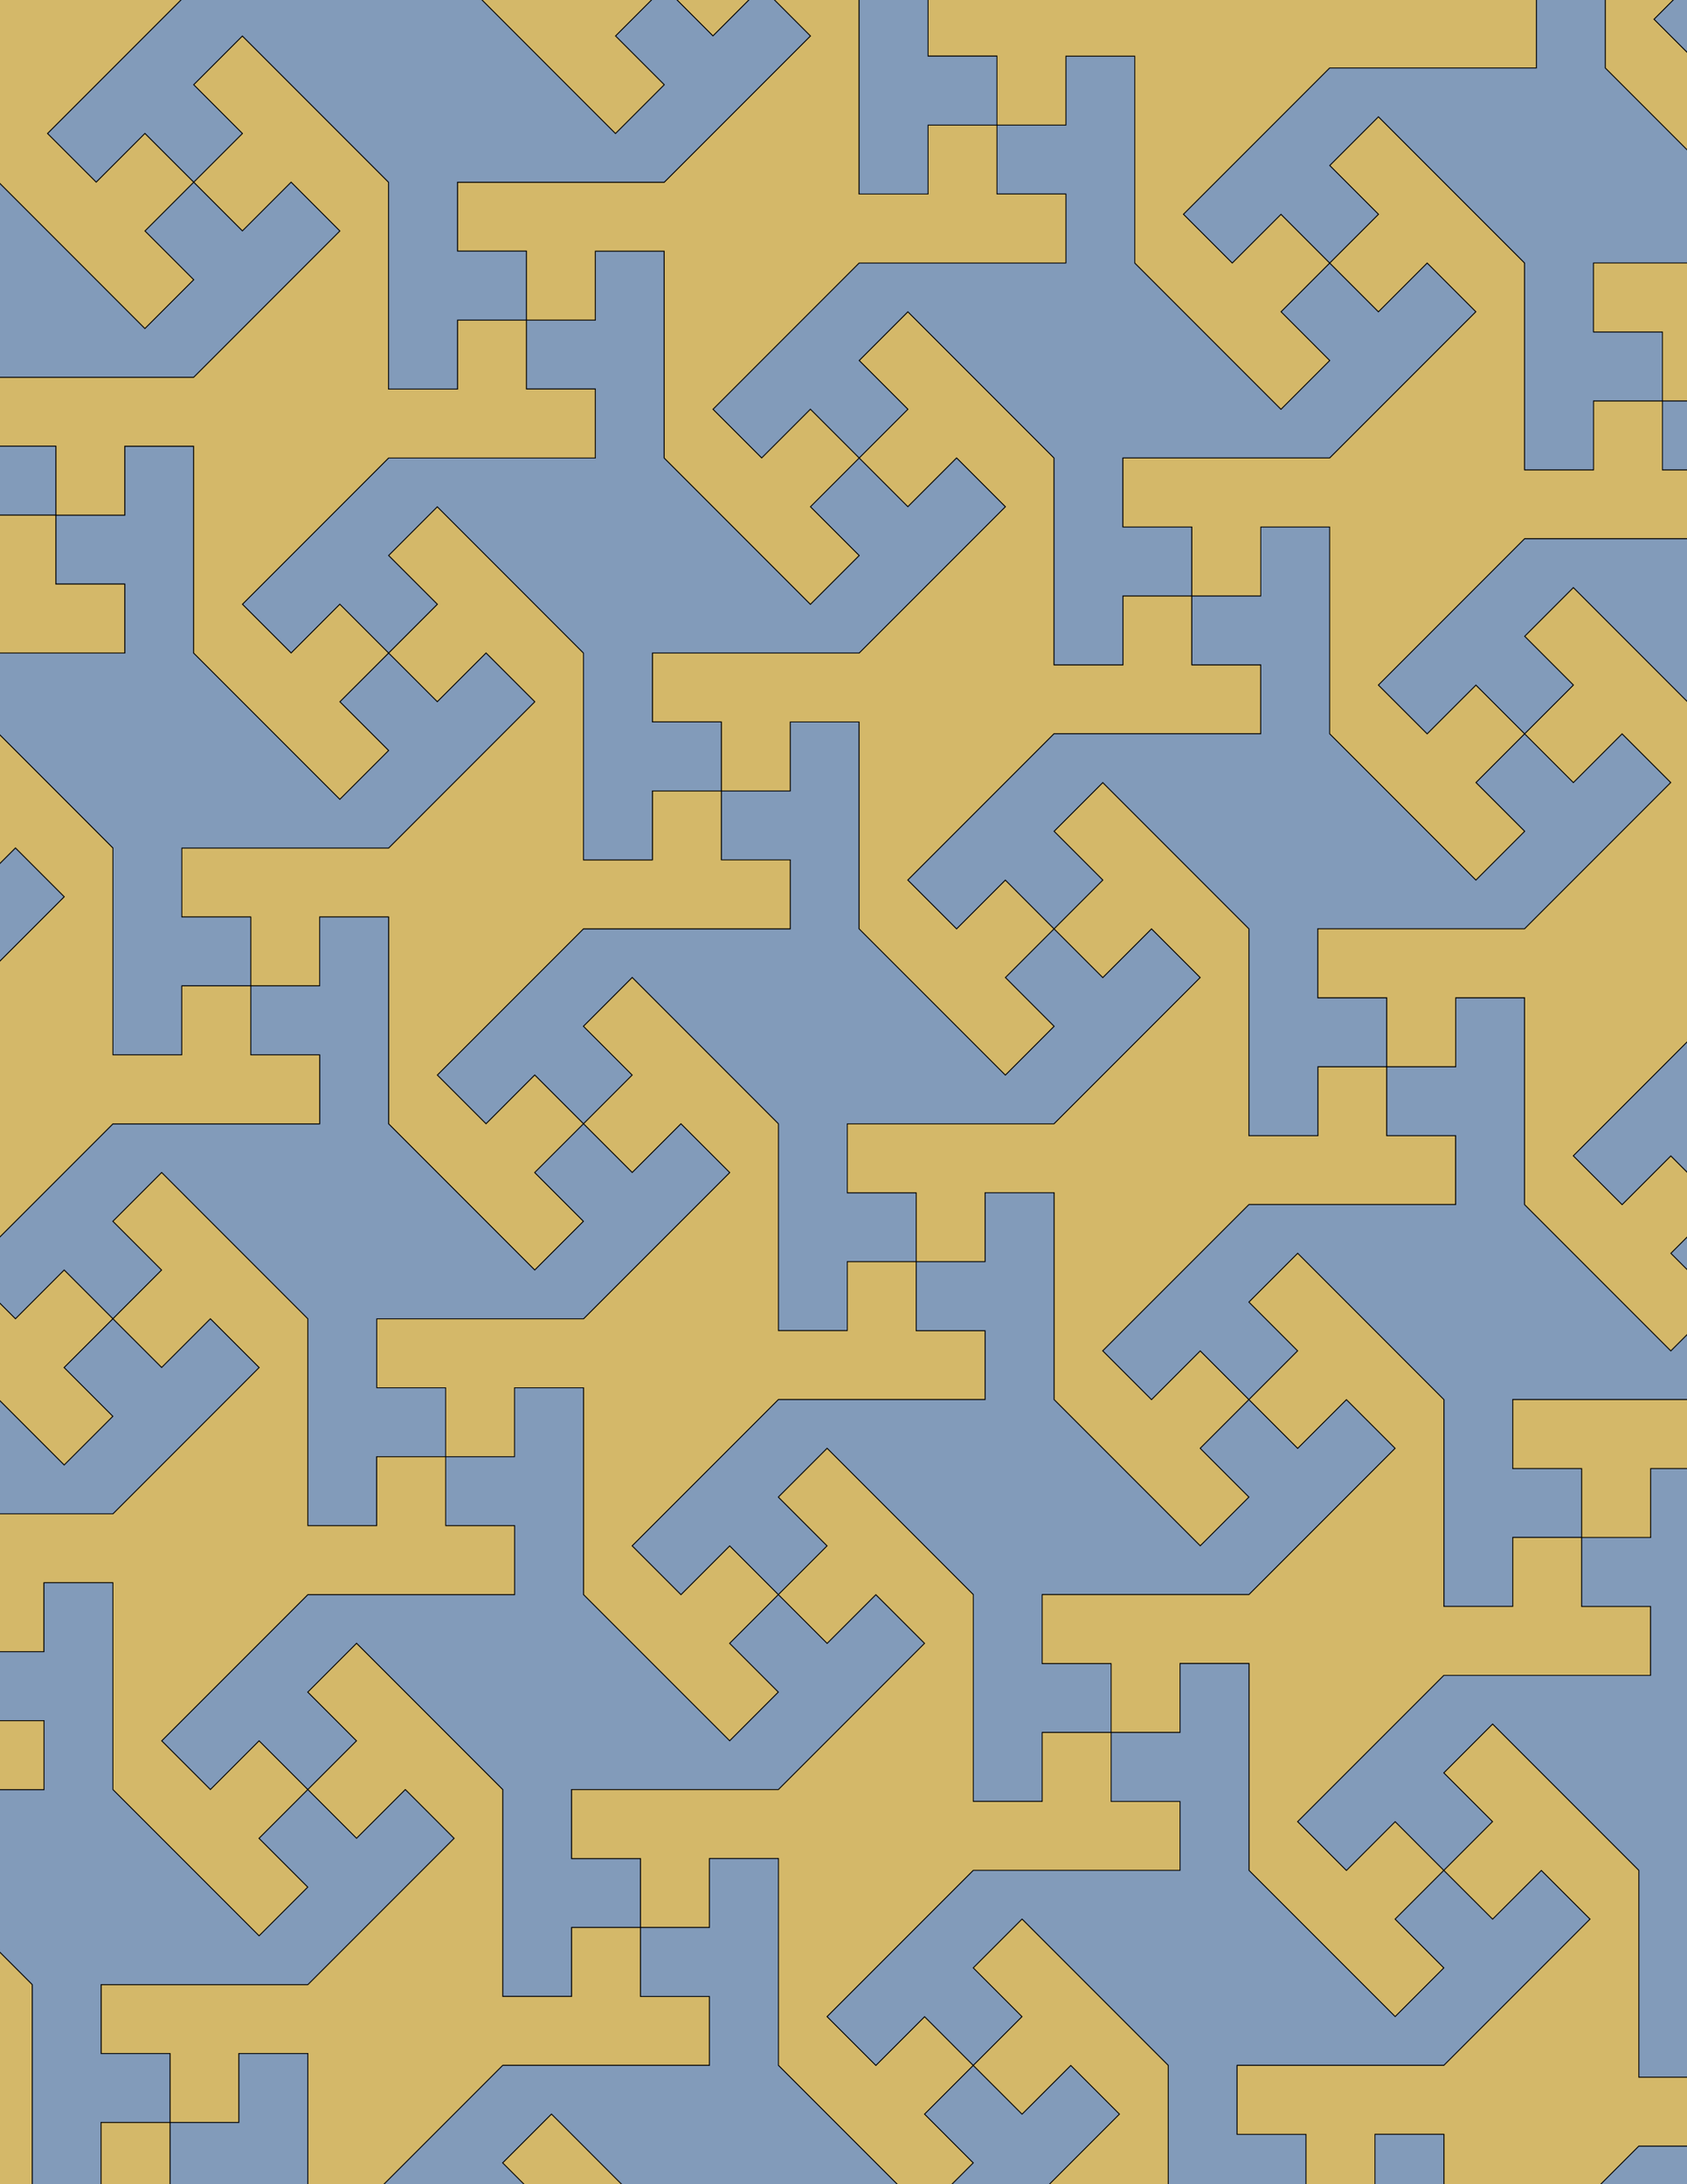<svg xmlns="http://www.w3.org/2000/svg" xmlns:xlink="http://www.w3.org/1999/xlink" xmlns:inkscape="http://www.inkscape.org/namespaces/inkscape" version="1.1" width="612" height="792" viewBox="0 0 612 792">
<path transform="matrix(.1,0,0,-.1,0,792)" d="M2823.8 3845V3095H3073.8V3345H3323.8V3595H3073.8V3845H3823.8L4354.2 4375.4 4177.4 4552.1 4000.6 4375.4 3823.8 4552.1 3647.1 4375.4 3823.8 4198.6 3647.1 4021.8 3116.7 4552.1V5302.1H2866.7V5052.1H2616.7V4802.1H2866.7V4552.1H2116.7L1586.4 4021.8 1763.2 3845 1939.9 4021.8 2116.7 3845 2293.5 4021.8 2116.7 4198.6 2293.5 4375.4" fill="#829bba"/>
<path transform="matrix(.1,0,0,-.1,0,792)" stroke-width="3" stroke-linecap="butt" stroke-miterlimit="10" stroke-linejoin="miter" fill="none" stroke="#000000" d="M2823.8 3845V3095H3073.8V3345H3323.8V3595H3073.8V3845H3823.8L4354.2 4375.4 4177.4 4552.1 4000.6 4375.4 3823.8 4552.1 3647.1 4375.4 3823.8 4198.6 3647.1 4021.8 3116.7 4552.1V5302.1H2866.7V5052.1H2616.7V4802.1H2866.7V4552.1H2116.7L1586.4 4021.8 1763.2 3845 1939.9 4021.8 2116.7 3845 2293.5 4021.8 2116.7 4198.6 2293.5 4375.4Z"/>
<path transform="matrix(.1,0,0,-.1,0,792)" d="M3116.7 4552.1 3647.1 4021.8 3823.8 4198.6 3647.1 4375.4 3823.8 4552.1 3647.1 4728.9 3470.3 4552.1 3293.5 4728.9 3823.8 5259.3H4573.8V5509.3H4323.8V5759.3H4073.8V5509.3H3823.8V6259.3L3293.5 6789.6 3116.7 6612.8 3293.5 6436 3116.7 6259.3 3293.5 6082.5 3470.3 6259.3 3647.1 6082.5 3116.7 5552.1H2366.7V5302.1H2616.7V5052.1H2866.7V5302.1H3116.7" fill="#d4b869"/>
<path transform="matrix(.1,0,0,-.1,0,792)" stroke-width="3" stroke-linecap="butt" stroke-miterlimit="10" stroke-linejoin="miter" fill="none" stroke="#000000" d="M3116.7 4552.1 3647.1 4021.8 3823.8 4198.6 3647.1 4375.4 3823.8 4552.1 3647.1 4728.9 3470.3 4552.1 3293.5 4728.9 3823.8 5259.3H4573.8V5509.3H4323.8V5759.3H4073.8V5509.3H3823.8V6259.3L3293.5 6789.6 3116.7 6612.8 3293.5 6436 3116.7 6259.3 3293.5 6082.5 3470.3 6259.3 3647.1 6082.5 3116.7 5552.1H2366.7V5302.1H2616.7V5052.1H2866.7V5302.1H3116.7Z"/>
<path transform="matrix(.1,0,0,-.1,0,792)" d="M2866.7 4552.1V4802.1H2616.7V5052.1H2366.7V4802.1H2116.7V5552.1L1586.4 6082.5 1409.6 5905.7 1586.4 5728.9 1409.6 5552.1 1586.4 5375.4 1763.2 5552.1 1939.9 5375.4 1409.6 4845H659.602V4595H909.602V4345H1159.6V4595H1409.6V3845L1939.9 3314.7 2116.7 3491.5 1939.9 3668.3 2116.7 3845 1939.9 4021.8 1763.2 3845 1586.4 4021.8 2116.7 4552.1" fill="#d4b869"/>
<path transform="matrix(.1,0,0,-.1,0,792)" stroke-width="3" stroke-linecap="butt" stroke-miterlimit="10" stroke-linejoin="miter" fill="none" stroke="#000000" d="M2866.7 4552.1V4802.1H2616.7V5052.1H2366.7V4802.1H2116.7V5552.1L1586.4 6082.5 1409.6 5905.7 1586.4 5728.9 1409.6 5552.1 1586.4 5375.4 1763.2 5552.1 1939.9 5375.4 1409.6 4845H659.602V4595H909.602V4345H1159.6V4595H1409.6V3845L1939.9 3314.7 2116.7 3491.5 1939.9 3668.3 2116.7 3845 1939.9 4021.8 1763.2 3845 1586.4 4021.8 2116.7 4552.1Z"/>
<path transform="matrix(.1,0,0,-.1,0,792)" d="M2823.8 3845 2293.5 4375.4 2116.7 4198.6 2293.5 4021.8 2116.7 3845 2293.5 3668.3 2470.3 3845 2647.1 3668.3 2116.7 3137.9H1366.7V2887.9H1616.7V2637.9H1866.7V2887.9H2116.7V2137.9L2647.1 1607.6 2823.8 1784.4 2647.1 1961.2 2823.8 2137.9 2647.1 2314.7 2470.3 2137.9 2293.5 2314.7 2823.8 2845H3573.8V3095H3323.8V3345H3073.8V3095H2823.8" fill="#d4b869"/>
<path transform="matrix(.1,0,0,-.1,0,792)" stroke-width="3" stroke-linecap="butt" stroke-miterlimit="10" stroke-linejoin="miter" fill="none" stroke="#000000" d="M2823.8 3845 2293.5 4375.4 2116.7 4198.6 2293.5 4021.8 2116.7 3845 2293.5 3668.3 2470.3 3845 2647.1 3668.3 2116.7 3137.9H1366.7V2887.9H1616.7V2637.9H1866.7V2887.9H2116.7V2137.9L2647.1 1607.6 2823.8 1784.4 2647.1 1961.2 2823.8 2137.9 2647.1 2314.7 2470.3 2137.9 2293.5 2314.7 2823.8 2845H3573.8V3095H3323.8V3345H3073.8V3095H2823.8Z"/>
<path transform="matrix(.1,0,0,-.1,0,792)" d="M3073.8 3845V3595H3323.8V3345H3573.8V3595H3823.8V2845L4354.2 2314.7 4530.9 2491.5 4354.2 2668.3 4530.9 2845 4354.2 3021.8 4177.4 2845 4000.6 3021.8 4530.9 3552.1H5280.9V3802.1H5030.9V4052.1H4780.9V3802.1H4530.9V4552.1L4000.6 5082.5 3823.8 4905.7 4000.6 4728.9 3823.8 4552.1 4000.6 4375.4 4177.4 4552.1 4354.2 4375.4 3823.8 3845" fill="#d4b869"/>
<path transform="matrix(.1,0,0,-.1,0,792)" stroke-width="3" stroke-linecap="butt" stroke-miterlimit="10" stroke-linejoin="miter" fill="none" stroke="#000000" d="M3073.8 3845V3595H3323.8V3345H3573.8V3595H3823.8V2845L4354.2 2314.7 4530.9 2491.5 4354.2 2668.3 4530.9 2845 4354.2 3021.8 4177.4 2845 4000.6 3021.8 4530.9 3552.1H5280.9V3802.1H5030.9V4052.1H4780.9V3802.1H4530.9V4552.1L4000.6 5082.5 3823.8 4905.7 4000.6 4728.9 3823.8 4552.1 4000.6 4375.4 4177.4 4552.1 4354.2 4375.4 3823.8 3845Z"/>
<path transform="matrix(.1,0,0,-.1,0,792)" d="M3293.5 4728.9 3470.3 4552.1 3647.1 4728.9 3823.8 4552.1 4000.6 4728.9 3823.8 4905.7 4000.6 5082.5 4530.9 4552.1V3802.1H4780.9V4052.1H5030.9V4302.1H4780.9V4552.1H5530.9L6061.3 5082.5 5884.5 5259.3 5707.7 5082.5 5530.9 5259.3 5354.2 5082.5 5530.9 4905.7 5354.2 4728.9 4823.8 5259.3V6009.3H4573.8V5759.3H4323.8V5509.3H4573.8V5259.3H3823.8" fill="#829bba"/>
<path transform="matrix(.1,0,0,-.1,0,792)" stroke-width="3" stroke-linecap="butt" stroke-miterlimit="10" stroke-linejoin="miter" fill="none" stroke="#000000" d="M3293.5 4728.9 3470.3 4552.1 3647.1 4728.9 3823.8 4552.1 4000.6 4728.9 3823.8 4905.7 4000.6 5082.5 4530.9 4552.1V3802.1H4780.9V4052.1H5030.9V4302.1H4780.9V4552.1H5530.9L6061.3 5082.5 5884.5 5259.3 5707.7 5082.5 5530.9 5259.3 5354.2 5082.5 5530.9 4905.7 5354.2 4728.9 4823.8 5259.3V6009.3H4573.8V5759.3H4323.8V5509.3H4573.8V5259.3H3823.8Z"/>
<path transform="matrix(.1,0,0,-.1,0,792)" d="M2647.1 3668.3 2470.3 3845 2293.5 3668.3 2116.7 3845 1939.9 3668.3 2116.7 3491.5 1939.9 3314.7 1409.6 3845V4595H1159.6V4345H909.602V4095H1159.6V3845H409.602L-120.699 3314.7 56.102 3137.9 232.801 3314.7 409.602 3137.9 586.398 3314.7 409.602 3491.5 586.398 3668.3 1116.7 3137.9V2387.9H1366.7V2637.9H1616.7V2887.9H1366.7V3137.9H2116.7" fill="#829bba"/>
<path transform="matrix(.1,0,0,-.1,0,792)" stroke-width="3" stroke-linecap="butt" stroke-miterlimit="10" stroke-linejoin="miter" fill="none" stroke="#000000" d="M2647.1 3668.3 2470.3 3845 2293.5 3668.3 2116.7 3845 1939.9 3668.3 2116.7 3491.5 1939.9 3314.7 1409.6 3845V4595H1159.6V4345H909.602V4095H1159.6V3845H409.602L-120.699 3314.7 56.102 3137.9 232.801 3314.7 409.602 3137.9 586.398 3314.7 409.602 3491.5 586.398 3668.3 1116.7 3137.9V2387.9H1366.7V2637.9H1616.7V2887.9H1366.7V3137.9H2116.7Z"/>
<path transform="matrix(.1,0,0,-.1,0,792)" d="M3573.8 3595V3345H3323.8V3095H3573.8V2845H2823.8L2293.5 2314.7 2470.3 2137.9 2647.1 2314.7 2823.8 2137.9 3000.6 2314.7 2823.8 2491.5 3000.6 2668.3 3530.9 2137.9V1387.9H3780.9V1637.9H4030.9V1887.9H3780.9V2137.9H4530.9L5061.3 2668.3 4884.5 2845 4707.7 2668.3 4530.9 2845 4354.2 2668.3 4530.9 2491.5 4354.2 2314.7 3823.8 2845V3595" fill="#829bba"/>
<path transform="matrix(.1,0,0,-.1,0,792)" stroke-width="3" stroke-linecap="butt" stroke-miterlimit="10" stroke-linejoin="miter" fill="none" stroke="#000000" d="M3573.8 3595V3345H3323.8V3095H3573.8V2845H2823.8L2293.5 2314.7 2470.3 2137.9 2647.1 2314.7 2823.8 2137.9 3000.6 2314.7 2823.8 2491.5 3000.6 2668.3 3530.9 2137.9V1387.9H3780.9V1637.9H4030.9V1887.9H3780.9V2137.9H4530.9L5061.3 2668.3 4884.5 2845 4707.7 2668.3 4530.9 2845 4354.2 2668.3 4530.9 2491.5 4354.2 2314.7 3823.8 2845V3595Z"/>
<path transform="matrix(.1,0,0,-.1,0,792)" d="M2366.7 4802.1V5052.1H2616.7V5302.1H2366.7V5552.1H3116.7L3647.1 6082.5 3470.3 6259.3 3293.5 6082.5 3116.7 6259.3 2939.9 6082.5 3116.7 5905.7 2939.9 5728.9 2409.6 6259.3V7009.3H2159.6V6759.3H1909.6V6509.3H2159.6V6259.3H1409.6L879.301 5728.9 1056.1 5552.1 1232.8 5728.9 1409.6 5552.1 1586.4 5728.9 1409.6 5905.7 1586.4 6082.5 2116.7 5552.1V4802.1" fill="#829bba"/>
<path transform="matrix(.1,0,0,-.1,0,792)" stroke-width="3" stroke-linecap="butt" stroke-miterlimit="10" stroke-linejoin="miter" fill="none" stroke="#000000" d="M2366.7 4802.1V5052.1H2616.7V5302.1H2366.7V5552.1H3116.7L3647.1 6082.5 3470.3 6259.3 3293.5 6082.5 3116.7 6259.3 2939.9 6082.5 3116.7 5905.7 2939.9 5728.9 2409.6 6259.3V7009.3H2159.6V6759.3H1909.6V6509.3H2159.6V6259.3H1409.6L879.301 5728.9 1056.1 5552.1 1232.8 5728.9 1409.6 5552.1 1586.4 5728.9 1409.6 5905.7 1586.4 6082.5 2116.7 5552.1V4802.1Z"/>
<path transform="matrix(.1,0,0,-.1,0,792)" d="M3823.8 5509.3H4073.8V5759.3H4323.8V6009.3H4073.8V6259.3H4823.8L5354.2 6789.6 5177.4 6966.4 5000.6 6789.6 4823.8 6966.4 4647.1 6789.6 4823.8 6612.8 4647.1 6436 4116.7 6966.4V7716.4H3866.7V7466.4H3616.7V7216.4H3866.7V6966.4H3116.7L2586.4 6436 2763.2 6259.3 2939.9 6436 3116.7 6259.3 3293.5 6436 3116.7 6612.8 3293.5 6789.6 3823.8 6259.3" fill="#829bba"/>
<path transform="matrix(.1,0,0,-.1,0,792)" stroke-width="3" stroke-linecap="butt" stroke-miterlimit="10" stroke-linejoin="miter" fill="none" stroke="#000000" d="M3823.8 5509.3H4073.8V5759.3H4323.8V6009.3H4073.8V6259.3H4823.8L5354.2 6789.6 5177.4 6966.4 5000.6 6789.6 4823.8 6966.4 4647.1 6789.6 4823.8 6612.8 4647.1 6436 4116.7 6966.4V7716.4H3866.7V7466.4H3616.7V7216.4H3866.7V6966.4H3116.7L2586.4 6436 2763.2 6259.3 2939.9 6436 3116.7 6259.3 3293.5 6436 3116.7 6612.8 3293.5 6789.6 3823.8 6259.3Z"/>
<path transform="matrix(.1,0,0,-.1,0,792)" d="M2116.7 2887.9H1866.7V2637.9H1616.7V2387.9H1866.7V2137.9H1116.7L586.398 1607.6 763.199 1430.8 939.898 1607.6 1116.7 1430.8 1293.5 1607.6 1116.7 1784.4 1293.5 1961.2 1823.8 1430.8V680.801H2073.8V930.801H2323.8V1180.8H2073.8V1430.8H2823.8L3354.2 1961.2 3177.4 2137.9 3000.6 1961.2 2823.8 2137.9 2647.1 1961.2 2823.8 1784.4 2647.1 1607.6 2116.7 2137.9" fill="#829bba"/>
<path transform="matrix(.1,0,0,-.1,0,792)" stroke-width="3" stroke-linecap="butt" stroke-miterlimit="10" stroke-linejoin="miter" fill="none" stroke="#000000" d="M2116.7 2887.9H1866.7V2637.9H1616.7V2387.9H1866.7V2137.9H1116.7L586.398 1607.6 763.199 1430.8 939.898 1607.6 1116.7 1430.8 1293.5 1607.6 1116.7 1784.4 1293.5 1961.2 1823.8 1430.8V680.801H2073.8V930.801H2323.8V1180.8H2073.8V1430.8H2823.8L3354.2 1961.2 3177.4 2137.9 3000.6 1961.2 2823.8 2137.9 2647.1 1961.2 2823.8 1784.4 2647.1 1607.6 2116.7 2137.9Z"/>
<path transform="matrix(.1,0,0,-.1,0,792)" d="M4000.6 3021.8 4177.4 2845 4354.2 3021.8 4530.9 2845 4707.7 3021.8 4530.9 3198.6 4707.7 3375.4 5238 2845V2095H5488V2345H5738V2595H5488V2845H6238L6768.4 3375.4 6591.6 3552.1 6414.8 3375.4 6238 3552.1 6061.3 3375.4 6238 3198.6 6061.3 3021.8 5530.9 3552.1V4302.1H5280.9V4052.1H5030.9V3802.1H5280.9V3552.1H4530.9" fill="#829bba"/>
<path transform="matrix(.1,0,0,-.1,0,792)" stroke-width="3" stroke-linecap="butt" stroke-miterlimit="10" stroke-linejoin="miter" fill="none" stroke="#000000" d="M4000.6 3021.8 4177.4 2845 4354.2 3021.8 4530.9 2845 4707.7 3021.8 4530.9 3198.6 4707.7 3375.4 5238 2845V2095H5488V2345H5738V2595H5488V2845H6238L6768.4 3375.4 6591.6 3552.1 6414.8 3375.4 6238 3552.1 6061.3 3375.4 6238 3198.6 6061.3 3021.8 5530.9 3552.1V4302.1H5280.9V4052.1H5030.9V3802.1H5280.9V3552.1H4530.9Z"/>
<path transform="matrix(.1,0,0,-.1,0,792)" d="M1939.9 5375.4 1763.2 5552.1 1586.4 5375.4 1409.6 5552.1 1232.8 5375.4 1409.6 5198.6 1232.8 5021.8 702.5 5552.1V6302.1H452.5V6052.1H202.5V5802.1H452.5V5552.1H-297.5L-827.801 5021.8-651 4845-474.301 5021.8-297.5 4845-120.699 5021.8-297.5 5198.6-120.699 5375.4 409.602 4845V4095H659.602V4345H909.602V4595H659.602V4845H1409.6" fill="#829bba"/>
<path transform="matrix(.1,0,0,-.1,0,792)" stroke-width="3" stroke-linecap="butt" stroke-miterlimit="10" stroke-linejoin="miter" fill="none" stroke="#000000" d="M1939.9 5375.4 1763.2 5552.1 1586.4 5375.4 1409.6 5552.1 1232.8 5375.4 1409.6 5198.6 1232.8 5021.8 702.5 5552.1V6302.1H452.5V6052.1H202.5V5802.1H452.5V5552.1H-297.5L-827.801 5021.8-651 4845-474.301 5021.8-297.5 4845-120.699 5021.8-297.5 5198.6-120.699 5375.4 409.602 4845V4095H659.602V4345H909.602V4595H659.602V4845H1409.6Z"/>
<path transform="matrix(.1,0,0,-.1,0,792)" d="M2939.9 5728.9 3116.7 5905.7 2939.9 6082.5 3116.7 6259.3 2939.9 6436 2763.2 6259.3 2586.4 6436 3116.7 6966.4H3866.7V7216.4H3616.7V7466.4H3366.7V7216.4H3116.7V7966.4L2586.4 8496.7 2409.6 8319.9 2586.4 8143.1 2409.6 7966.4 2586.4 7789.6 2763.2 7966.4 2939.9 7789.6 2409.6 7259.3H1659.6V7009.3H1909.6V6759.3H2159.6V7009.3H2409.6V6259.3" fill="#d4b869"/>
<path transform="matrix(.1,0,0,-.1,0,792)" stroke-width="3" stroke-linecap="butt" stroke-miterlimit="10" stroke-linejoin="miter" fill="none" stroke="#000000" d="M2939.9 5728.9 3116.7 5905.7 2939.9 6082.5 3116.7 6259.3 2939.9 6436 2763.2 6259.3 2586.4 6436 3116.7 6966.4H3866.7V7216.4H3616.7V7466.4H3366.7V7216.4H3116.7V7966.4L2586.4 8496.7 2409.6 8319.9 2586.4 8143.1 2409.6 7966.4 2586.4 7789.6 2763.2 7966.4 2939.9 7789.6 2409.6 7259.3H1659.6V7009.3H1909.6V6759.3H2159.6V7009.3H2409.6V6259.3Z"/>
<path transform="matrix(.1,0,0,-.1,0,792)" d="M3000.6 2668.3 2823.8 2491.5 3000.6 2314.7 2823.8 2137.9 3000.6 1961.2 3177.4 2137.9 3354.2 1961.2 2823.8 1430.8H2073.8V1180.8H2323.8V930.801H2573.8V1180.8H2823.8V430.801L3354.2-99.5 3530.9 77.301 3354.2 254.102 3530.9 430.801 3354.2 607.602 3177.4 430.801 3000.6 607.602 3530.9 1137.9H4280.9V1387.9H4030.9V1637.9H3780.9V1387.9H3530.9V2137.9" fill="#d4b869"/>
<path transform="matrix(.1,0,0,-.1,0,792)" stroke-width="3" stroke-linecap="butt" stroke-miterlimit="10" stroke-linejoin="miter" fill="none" stroke="#000000" d="M3000.6 2668.3 2823.8 2491.5 3000.6 2314.7 2823.8 2137.9 3000.6 1961.2 3177.4 2137.9 3354.2 1961.2 2823.8 1430.8H2073.8V1180.8H2323.8V930.801H2573.8V1180.8H2823.8V430.801L3354.2-99.5 3530.9 77.301 3354.2 254.102 3530.9 430.801 3354.2 607.602 3177.4 430.801 3000.6 607.602 3530.9 1137.9H4280.9V1387.9H4030.9V1637.9H3780.9V1387.9H3530.9V2137.9Z"/>
<path transform="matrix(.1,0,0,-.1,0,792)" d="M4073.8 6009.3H4323.8V5759.3H4573.8V6009.3H4823.8V5259.3L5354.2 4728.9 5530.9 4905.7 5354.2 5082.5 5530.9 5259.3 5354.2 5436 5177.4 5259.3 5000.6 5436 5530.9 5966.4H6280.9V6216.4H6030.9V6466.4H5780.9V6216.4H5530.9V6966.4L5000.6 7496.7 4823.8 7319.9 5000.6 7143.1 4823.8 6966.4 5000.6 6789.6 5177.4 6966.4 5354.2 6789.6 4823.8 6259.3H4073.8" fill="#d4b869"/>
<path transform="matrix(.1,0,0,-.1,0,792)" stroke-width="3" stroke-linecap="butt" stroke-miterlimit="10" stroke-linejoin="miter" fill="none" stroke="#000000" d="M4073.8 6009.3H4323.8V5759.3H4573.8V6009.3H4823.8V5259.3L5354.2 4728.9 5530.9 4905.7 5354.2 5082.5 5530.9 5259.3 5354.2 5436 5177.4 5259.3 5000.6 5436 5530.9 5966.4H6280.9V6216.4H6030.9V6466.4H5780.9V6216.4H5530.9V6966.4L5000.6 7496.7 4823.8 7319.9 5000.6 7143.1 4823.8 6966.4 5000.6 6789.6 5177.4 6966.4 5354.2 6789.6 4823.8 6259.3H4073.8Z"/>
<path transform="matrix(.1,0,0,-.1,0,792)" d="M1866.7 2387.9H1616.7V2637.9H1366.7V2387.9H1116.7V3137.9L586.398 3668.3 409.602 3491.5 586.398 3314.7 409.602 3137.9 586.398 2961.2 763.199 3137.9 939.898 2961.2 409.602 2430.8H-340.398V2180.8H-90.398V1930.8H159.602V2180.8H409.602V1430.8L939.898 900.5 1116.7 1077.3 939.898 1254.1 1116.7 1430.8 939.898 1607.6 763.199 1430.8 586.398 1607.6 1116.7 2137.9H1866.7" fill="#d4b869"/>
<path transform="matrix(.1,0,0,-.1,0,792)" stroke-width="3" stroke-linecap="butt" stroke-miterlimit="10" stroke-linejoin="miter" fill="none" stroke="#000000" d="M1866.7 2387.9H1616.7V2637.9H1366.7V2387.9H1116.7V3137.9L586.398 3668.3 409.602 3491.5 586.398 3314.7 409.602 3137.9 586.398 2961.2 763.199 3137.9 939.898 2961.2 409.602 2430.8H-340.398V2180.8H-90.398V1930.8H159.602V2180.8H409.602V1430.8L939.898 900.5 1116.7 1077.3 939.898 1254.1 1116.7 1430.8 939.898 1607.6 763.199 1430.8 586.398 1607.6 1116.7 2137.9H1866.7Z"/>
<path transform="matrix(.1,0,0,-.1,0,792)" d="M2159.6 6259.3V6509.3H1909.6V6759.3H1659.6V6509.3H1409.6V7259.3L879.301 7789.6 702.5 7612.8 879.301 7436 702.5 7259.3 879.301 7082.5 1056.1 7259.3 1232.8 7082.5 702.5 6552.1H-47.5V6302.1H202.5V6052.1H452.5V6302.1H702.5V5552.1L1232.8 5021.8 1409.6 5198.6 1232.8 5375.4 1409.6 5552.1 1232.8 5728.9 1056.1 5552.1 879.301 5728.9 1409.6 6259.3" fill="#d4b869"/>
<path transform="matrix(.1,0,0,-.1,0,792)" stroke-width="3" stroke-linecap="butt" stroke-miterlimit="10" stroke-linejoin="miter" fill="none" stroke="#000000" d="M2159.6 6259.3V6509.3H1909.6V6759.3H1659.6V6509.3H1409.6V7259.3L879.301 7789.6 702.5 7612.8 879.301 7436 702.5 7259.3 879.301 7082.5 1056.1 7259.3 1232.8 7082.5 702.5 6552.1H-47.5V6302.1H202.5V6052.1H452.5V6302.1H702.5V5552.1L1232.8 5021.8 1409.6 5198.6 1232.8 5375.4 1409.6 5552.1 1232.8 5728.9 1056.1 5552.1 879.301 5728.9 1409.6 6259.3Z"/>
<path transform="matrix(.1,0,0,-.1,0,792)" d="M3780.9 2137.9V1887.9H4030.9V1637.9H4280.9V1887.9H4530.9V1137.9L5061.3 607.602 5238 784.398 5061.3 961.199 5238 1137.9 5061.3 1314.7 4884.5 1137.9 4707.7 1314.7 5238 1845H5988V2095H5738V2345H5488V2095H5238V2845L4707.7 3375.4 4530.9 3198.6 4707.7 3021.8 4530.9 2845 4707.7 2668.3 4884.5 2845 5061.3 2668.3 4530.9 2137.9" fill="#d4b869"/>
<path transform="matrix(.1,0,0,-.1,0,792)" stroke-width="3" stroke-linecap="butt" stroke-miterlimit="10" stroke-linejoin="miter" fill="none" stroke="#000000" d="M3780.9 2137.9V1887.9H4030.9V1637.9H4280.9V1887.9H4530.9V1137.9L5061.3 607.602 5238 784.398 5061.3 961.199 5238 1137.9 5061.3 1314.7 4884.5 1137.9 4707.7 1314.7 5238 1845H5988V2095H5738V2345H5488V2095H5238V2845L4707.7 3375.4 4530.9 3198.6 4707.7 3021.8 4530.9 2845 4707.7 2668.3 4884.5 2845 5061.3 2668.3 4530.9 2137.9Z"/>
<path transform="matrix(.1,0,0,-.1,0,792)" d="M1659.6 6509.3V6759.3H1909.6V7009.3H1659.6V7259.3H2409.6L2939.9 7789.6 2763.2 7966.4 2586.4 7789.6 2409.6 7966.4 2232.8 7789.6 2409.6 7612.8 2232.8 7436 1702.5 7966.4V8716.4H1452.5V8466.4H1202.5V8216.4H1452.5V7966.4H702.5L172.199 7436 349 7259.3 525.699 7436 702.5 7259.3 879.301 7436 702.5 7612.8 879.301 7789.6 1409.6 7259.3V6509.3" fill="#829bba"/>
<path transform="matrix(.1,0,0,-.1,0,792)" stroke-width="3" stroke-linecap="butt" stroke-miterlimit="10" stroke-linejoin="miter" fill="none" stroke="#000000" d="M1659.6 6509.3V6759.3H1909.6V7009.3H1659.6V7259.3H2409.6L2939.9 7789.6 2763.2 7966.4 2586.4 7789.6 2409.6 7966.4 2232.8 7789.6 2409.6 7612.8 2232.8 7436 1702.5 7966.4V8716.4H1452.5V8466.4H1202.5V8216.4H1452.5V7966.4H702.5L172.199 7436 349 7259.3 525.699 7436 702.5 7259.3 879.301 7436 702.5 7612.8 879.301 7789.6 1409.6 7259.3V6509.3Z"/>
<path transform="matrix(.1,0,0,-.1,0,792)" d="M4647.1 6436 4823.8 6612.8 4647.1 6789.6 4823.8 6966.4 4647.1 7143.1 4470.3 6966.4 4293.5 7143.1 4823.8 7673.5H5573.8V7923.5H5323.8V8173.5H5073.8V7923.5H4823.8V8673.5L4293.5 9203.8 4116.7 9027 4293.5 8850.2 4116.7 8673.5 4293.5 8496.7 4470.3 8673.5 4647.1 8496.7 4116.7 7966.4H3366.7V7716.4H3616.7V7466.4H3866.7V7716.4H4116.7V6966.4" fill="#d4b869"/>
<path transform="matrix(.1,0,0,-.1,0,792)" stroke-width="3" stroke-linecap="butt" stroke-miterlimit="10" stroke-linejoin="miter" fill="none" stroke="#000000" d="M4647.1 6436 4823.8 6612.8 4647.1 6789.6 4823.8 6966.4 4647.1 7143.1 4470.3 6966.4 4293.5 7143.1 4823.8 7673.5H5573.8V7923.5H5323.8V8173.5H5073.8V7923.5H4823.8V8673.5L4293.5 9203.8 4116.7 9027 4293.5 8850.2 4116.7 8673.5 4293.5 8496.7 4470.3 8673.5 4647.1 8496.7 4116.7 7966.4H3366.7V7716.4H3616.7V7466.4H3866.7V7716.4H4116.7V6966.4Z"/>
<path transform="matrix(.1,0,0,-.1,0,792)" d="M1293.5 1961.2 1116.7 1784.4 1293.5 1607.6 1116.7 1430.8 1293.5 1254.1 1470.3 1430.8 1647.1 1254.1 1116.7 723.699H366.699V473.699H616.699V223.699H866.699V473.699H1116.7V-276.301L1647.1-806.602 1823.8-629.801 1647.1-453.102 1823.8-276.301 1647.1-99.5 1470.3-276.301 1293.5-99.5 1823.8 430.801H2573.8V680.801H2323.8V930.801H2073.8V680.801H1823.8V1430.8" fill="#d4b869"/>
<path transform="matrix(.1,0,0,-.1,0,792)" stroke-width="3" stroke-linecap="butt" stroke-miterlimit="10" stroke-linejoin="miter" fill="none" stroke="#000000" d="M1293.5 1961.2 1116.7 1784.4 1293.5 1607.6 1116.7 1430.8 1293.5 1254.1 1470.3 1430.8 1647.1 1254.1 1116.7 723.699H366.699V473.699H616.699V223.699H866.699V473.699H1116.7V-276.301L1647.1-806.602 1823.8-629.801 1647.1-453.102 1823.8-276.301 1647.1-99.5 1470.3-276.301 1293.5-99.5 1823.8 430.801H2573.8V680.801H2323.8V930.801H2073.8V680.801H1823.8V1430.8Z"/>
<path transform="matrix(.1,0,0,-.1,0,792)" d="M4280.9 1887.9V1637.9H4030.9V1387.9H4280.9V1137.9H3530.9L3000.6 607.602 3177.4 430.801 3354.2 607.602 3530.9 430.801 3707.7 607.602 3530.9 784.398 3707.7 961.199 4238 430.801V-319.199H4488V-69.199H4738V180.801H4488V430.801H5238L5768.4 961.199 5591.6 1137.9 5414.8 961.199 5238 1137.9 5061.3 961.199 5238 784.398 5061.3 607.602 4530.9 1137.9V1887.9" fill="#829bba"/>
<path transform="matrix(.1,0,0,-.1,0,792)" stroke-width="3" stroke-linecap="butt" stroke-miterlimit="10" stroke-linejoin="miter" fill="none" stroke="#000000" d="M4280.9 1887.9V1637.9H4030.9V1387.9H4280.9V1137.9H3530.9L3000.6 607.602 3177.4 430.801 3354.2 607.602 3530.9 430.801 3707.7 607.602 3530.9 784.398 3707.7 961.199 4238 430.801V-319.199H4488V-69.199H4738V180.801H4488V430.801H5238L5768.4 961.199 5591.6 1137.9 5414.8 961.199 5238 1137.9 5061.3 961.199 5238 784.398 5061.3 607.602 4530.9 1137.9V1887.9Z"/>
<path transform="matrix(.1,0,0,-.1,0,792)" d="M4780.9 4302.1H5030.9V4052.1H5280.9V4302.1H5530.9V3552.1L6061.3 3021.8 6238 3198.6 6061.3 3375.4 6238 3552.1 6061.3 3728.9 5884.5 3552.1 5707.7 3728.9 6238 4259.3H6988V4509.3H6738V4759.3H6488V4509.3H6238V5259.3L5707.7 5789.6 5530.9 5612.8 5707.7 5436 5530.9 5259.3 5707.7 5082.5 5884.5 5259.3 6061.3 5082.5 5530.9 4552.1H4780.9" fill="#d4b869"/>
<path transform="matrix(.1,0,0,-.1,0,792)" stroke-width="3" stroke-linecap="butt" stroke-miterlimit="10" stroke-linejoin="miter" fill="none" stroke="#000000" d="M4780.9 4302.1H5030.9V4052.1H5280.9V4302.1H5530.9V3552.1L6061.3 3021.8 6238 3198.6 6061.3 3375.4 6238 3552.1 6061.3 3728.9 5884.5 3552.1 5707.7 3728.9 6238 4259.3H6988V4509.3H6738V4759.3H6488V4509.3H6238V5259.3L5707.7 5789.6 5530.9 5612.8 5707.7 5436 5530.9 5259.3 5707.7 5082.5 5884.5 5259.3 6061.3 5082.5 5530.9 4552.1H4780.9Z"/>
<path transform="matrix(.1,0,0,-.1,0,792)" d="M1159.6 4095H909.602V4345H659.602V4095H409.602V4845L-120.699 5375.4-297.5 5198.6-120.699 5021.8-297.5 4845-120.699 4668.3 56.102 4845 232.801 4668.3-297.5 4137.9H-1047.5V3887.9H-797.5V3637.9H-547.5V3887.9H-297.5V3137.9L232.801 2607.6 409.602 2784.4 232.801 2961.2 409.602 3137.9 232.801 3314.7 56.102 3137.9-120.699 3314.7 409.602 3845H1159.6" fill="#d4b869"/>
<path transform="matrix(.1,0,0,-.1,0,792)" stroke-width="3" stroke-linecap="butt" stroke-miterlimit="10" stroke-linejoin="miter" fill="none" stroke="#000000" d="M1159.6 4095H909.602V4345H659.602V4095H409.602V4845L-120.699 5375.4-297.5 5198.6-120.699 5021.8-297.5 4845-120.699 4668.3 56.102 4845 232.801 4668.3-297.5 4137.9H-1047.5V3887.9H-797.5V3637.9H-547.5V3887.9H-297.5V3137.9L232.801 2607.6 409.602 2784.4 232.801 2961.2 409.602 3137.9 232.801 3314.7 56.102 3137.9-120.699 3314.7 409.602 3845H1159.6Z"/>
<path transform="matrix(.1,0,0,-.1,0,792)" d="M4823.8 6966.4 5000.6 7143.1 4823.8 7319.9 5000.6 7496.7 5530.9 6966.4V6216.4H5780.9V6466.4H6030.9V6716.4H5780.9V6966.4H6530.9L7061.3 7496.7 6884.5 7673.5 6707.7 7496.7 6530.9 7673.5 6354.2 7496.7 6530.9 7319.9 6354.2 7143.1 5823.8 7673.5V8423.5H5573.8V8173.5H5323.8V7923.5H5573.8V7673.5H4823.8L4293.5 7143.1 4470.3 6966.4 4647.1 7143.1" fill="#829bba"/>
<path transform="matrix(.1,0,0,-.1,0,792)" stroke-width="3" stroke-linecap="butt" stroke-miterlimit="10" stroke-linejoin="miter" fill="none" stroke="#000000" d="M4823.8 6966.4 5000.6 7143.1 4823.8 7319.9 5000.6 7496.7 5530.9 6966.4V6216.4H5780.9V6466.4H6030.9V6716.4H5780.9V6966.4H6530.9L7061.3 7496.7 6884.5 7673.5 6707.7 7496.7 6530.9 7673.5 6354.2 7496.7 6530.9 7319.9 6354.2 7143.1 5823.8 7673.5V8423.5H5573.8V8173.5H5323.8V7923.5H5573.8V7673.5H4823.8L4293.5 7143.1 4470.3 6966.4 4647.1 7143.1Z"/>
<path transform="matrix(.1,0,0,-.1,0,792)" d="M1116.7 1430.8 939.898 1254.1 1116.7 1077.3 939.898 900.5 409.602 1430.8V2180.8H159.602V1930.8H-90.398V1680.8H159.602V1430.8H-590.398L-1120.7 900.5-943.898 723.699-767.199 900.5-590.398 723.699-413.602 900.5-590.398 1077.3-413.602 1254.1 116.699 723.699V-26.301H366.699V223.699H616.699V473.699H366.699V723.699H1116.7L1647.1 1254.1 1470.3 1430.8 1293.5 1254.1" fill="#829bba"/>
<path transform="matrix(.1,0,0,-.1,0,792)" stroke-width="3" stroke-linecap="butt" stroke-miterlimit="10" stroke-linejoin="miter" fill="none" stroke="#000000" d="M1116.7 1430.8 939.898 1254.1 1116.7 1077.3 939.898 900.5 409.602 1430.8V2180.8H159.602V1930.8H-90.398V1680.8H159.602V1430.8H-590.398L-1120.7 900.5-943.898 723.699-767.199 900.5-590.398 723.699-413.602 900.5-590.398 1077.3-413.602 1254.1 116.699 723.699V-26.301H366.699V223.699H616.699V473.699H366.699V723.699H1116.7L1647.1 1254.1 1470.3 1430.8 1293.5 1254.1Z"/>
<path transform="matrix(.1,0,0,-.1,0,792)" d="M5000.6 5436 5177.4 5259.3 5354.2 5436 5530.9 5259.3 5707.7 5436 5530.9 5612.8 5707.7 5789.6 6238 5259.3V4509.3H6488V4759.3H6738V5009.3H6488V5259.3H7238L7768.4 5789.6 7591.6 5966.4 7414.8 5789.6 7238 5966.4 7061.3 5789.6 7238 5612.8 7061.3 5436 6530.9 5966.4V6716.4H6280.9V6466.4H6030.9V6216.4H6280.9V5966.4H5530.9" fill="#829bba"/>
<path transform="matrix(.1,0,0,-.1,0,792)" stroke-width="3" stroke-linecap="butt" stroke-miterlimit="10" stroke-linejoin="miter" fill="none" stroke="#000000" d="M5000.6 5436 5177.4 5259.3 5354.2 5436 5530.9 5259.3 5707.7 5436 5530.9 5612.8 5707.7 5789.6 6238 5259.3V4509.3H6488V4759.3H6738V5009.3H6488V5259.3H7238L7768.4 5789.6 7591.6 5966.4 7414.8 5789.6 7238 5966.4 7061.3 5789.6 7238 5612.8 7061.3 5436 6530.9 5966.4V6716.4H6280.9V6466.4H6030.9V6216.4H6280.9V5966.4H5530.9Z"/>
<path transform="matrix(.1,0,0,-.1,0,792)" d="M939.898 2961.2 763.199 3137.9 586.398 2961.2 409.602 3137.9 232.801 2961.2 409.602 2784.4 232.801 2607.6-297.5 3137.9V3887.9H-547.5V3637.9H-797.5V3387.9H-547.5V3137.9H-1297.5L-1827.8 2607.6-1651 2430.8-1474.3 2607.6-1297.5 2430.8-1120.7 2607.6-1297.5 2784.4-1120.7 2961.2-590.398 2430.8V1680.8H-340.398V1930.8H-90.398V2180.8H-340.398V2430.8H409.602" fill="#829bba"/>
<path transform="matrix(.1,0,0,-.1,0,792)" stroke-width="3" stroke-linecap="butt" stroke-miterlimit="10" stroke-linejoin="miter" fill="none" stroke="#000000" d="M939.898 2961.2 763.199 3137.9 586.398 2961.2 409.602 3137.9 232.801 2961.2 409.602 2784.4 232.801 2607.6-297.5 3137.9V3887.9H-547.5V3637.9H-797.5V3387.9H-547.5V3137.9H-1297.5L-1827.8 2607.6-1651 2430.8-1474.3 2607.6-1297.5 2430.8-1120.7 2607.6-1297.5 2784.4-1120.7 2961.2-590.398 2430.8V1680.8H-340.398V1930.8H-90.398V2180.8H-340.398V2430.8H409.602Z"/>
<path transform="matrix(.1,0,0,-.1,0,792)" d="M1232.8 7082.5 1056.1 7259.3 879.301 7082.5 702.5 7259.3 525.699 7082.5 702.5 6905.7 525.699 6728.9-4.602 7259.3V8009.3H-254.602V7759.3H-504.602V7509.3H-254.602V7259.3H-1004.6L-1534.9 6728.9-1358.2 6552.1-1181.4 6728.9-1004.6 6552.1-827.801 6728.9-1004.6 6905.7-827.801 7082.5-297.5 6552.1V5802.1H-47.5V6052.1H202.5V6302.1H-47.5V6552.1H702.5" fill="#829bba"/>
<path transform="matrix(.1,0,0,-.1,0,792)" stroke-width="3" stroke-linecap="butt" stroke-miterlimit="10" stroke-linejoin="miter" fill="none" stroke="#000000" d="M1232.8 7082.5 1056.1 7259.3 879.301 7082.5 702.5 7259.3 525.699 7082.5 702.5 6905.7 525.699 6728.9-4.602 7259.3V8009.3H-254.602V7759.3H-504.602V7509.3H-254.602V7259.3H-1004.6L-1534.9 6728.9-1358.2 6552.1-1181.4 6728.9-1004.6 6552.1-827.801 6728.9-1004.6 6905.7-827.801 7082.5-297.5 6552.1V5802.1H-47.5V6052.1H202.5V6302.1H-47.5V6552.1H702.5Z"/>
<path transform="matrix(.1,0,0,-.1,0,792)" d="M5061.3 1314.7 5238 1137.9 5414.8 1314.7 5238 1491.5 5414.8 1668.3 5945.1 1137.9V387.898H6195.1V637.898H6445.1V887.898H6195.1V1137.9H6945.1L7475.5 1668.3 7298.7 1845 7121.9 1668.3 6945.1 1845 6768.4 1668.3 6945.1 1491.5 6768.4 1314.7 6238 1845V2595H5988V2345H5738V2095H5988V1845H5238L4707.7 1314.7 4884.5 1137.9" fill="#829bba"/>
<path transform="matrix(.1,0,0,-.1,0,792)" stroke-width="3" stroke-linecap="butt" stroke-miterlimit="10" stroke-linejoin="miter" fill="none" stroke="#000000" d="M5061.3 1314.7 5238 1137.9 5414.8 1314.7 5238 1491.5 5414.8 1668.3 5945.1 1137.9V387.898H6195.1V637.898H6445.1V887.898H6195.1V1137.9H6945.1L7475.5 1668.3 7298.7 1845 7121.9 1668.3 6945.1 1845 6768.4 1668.3 6945.1 1491.5 6768.4 1314.7 6238 1845V2595H5988V2345H5738V2095H5988V1845H5238L4707.7 1314.7 4884.5 1137.9Z"/>
<path transform="matrix(.1,0,0,-.1,0,792)" d="M3366.7 7216.4V7466.4H3616.7V7716.4H3366.7V7966.4H4116.7L4647.1 8496.7 4470.3 8673.5 4293.5 8496.7 4116.7 8673.5 3939.9 8496.7 4116.7 8319.9 3939.9 8143.1 3409.6 8673.5V9423.5H3159.6V9173.5H2909.6V8923.5H3159.6V8673.5H2409.6L1879.3 8143.1 2056.1 7966.4 2232.8 8143.1 2409.6 7966.4 2586.4 8143.1 2409.6 8319.9 2586.4 8496.7 3116.7 7966.4V7216.4" fill="#829bba"/>
<path transform="matrix(.1,0,0,-.1,0,792)" stroke-width="3" stroke-linecap="butt" stroke-miterlimit="10" stroke-linejoin="miter" fill="none" stroke="#000000" d="M3366.7 7216.4V7466.4H3616.7V7716.4H3366.7V7966.4H4116.7L4647.1 8496.7 4470.3 8673.5 4293.5 8496.7 4116.7 8673.5 3939.9 8496.7 4116.7 8319.9 3939.9 8143.1 3409.6 8673.5V9423.5H3159.6V9173.5H2909.6V8923.5H3159.6V8673.5H2409.6L1879.3 8143.1 2056.1 7966.4 2232.8 8143.1 2409.6 7966.4 2586.4 8143.1 2409.6 8319.9 2586.4 8496.7 3116.7 7966.4V7216.4Z"/>
<path transform="matrix(.1,0,0,-.1,0,792)" d="M2573.8 1180.8V930.801H2323.8V680.801H2573.8V430.801H1823.8L1293.5-99.5 1470.3-276.301 1647.1-99.5 1823.8-276.301 2000.6-99.5 1823.8 77.301 2000.6 254.102 2530.9-276.301V-1026.3H2780.9V-776.301H3030.9V-526.301H2780.9V-276.301H3530.9L4061.3 254.102 3884.5 430.801 3707.7 254.102 3530.9 430.801 3354.2 254.102 3530.9 77.301 3354.2-99.5 2823.8 430.801V1180.8" fill="#829bba"/>
<path transform="matrix(.1,0,0,-.1,0,792)" stroke-width="3" stroke-linecap="butt" stroke-miterlimit="10" stroke-linejoin="miter" fill="none" stroke="#000000" d="M2573.8 1180.8V930.801H2323.8V680.801H2573.8V430.801H1823.8L1293.5-99.5 1470.3-276.301 1647.1-99.5 1823.8-276.301 2000.6-99.5 1823.8 77.301 2000.6 254.102 2530.9-276.301V-1026.3H2780.9V-776.301H3030.9V-526.301H2780.9V-276.301H3530.9L4061.3 254.102 3884.5 430.801 3707.7 254.102 3530.9 430.801 3354.2 254.102 3530.9 77.301 3354.2-99.5 2823.8 430.801V1180.8Z"/>
<path transform="matrix(.1,0,0,-.1,0,792)" d="M5238 1137.9 5414.8 961.199 5591.6 1137.9 5768.4 961.199 5238 430.801H4488V180.801H4738V-69.199H4988V180.801H5238V-569.199L5768.4-1099.5 5945.1-922.699 5768.4-745.898 5945.1-569.199 5768.4-392.398 5591.6-569.199 5414.8-392.398 5945.1 137.898H6695.1V387.898H6445.1V637.898H6195.1V387.898H5945.1V1137.9L5414.8 1668.3 5238 1491.5 5414.8 1314.7" fill="#d4b869"/>
<path transform="matrix(.1,0,0,-.1,0,792)" stroke-width="3" stroke-linecap="butt" stroke-miterlimit="10" stroke-linejoin="miter" fill="none" stroke="#000000" d="M5238 1137.9 5414.8 961.199 5591.6 1137.9 5768.4 961.199 5238 430.801H4488V180.801H4738V-69.199H4988V180.801H5238V-569.199L5768.4-1099.5 5945.1-922.699 5768.4-745.898 5945.1-569.199 5768.4-392.398 5591.6-569.199 5414.8-392.398 5945.1 137.898H6695.1V387.898H6445.1V637.898H6195.1V387.898H5945.1V1137.9L5414.8 1668.3 5238 1491.5 5414.8 1314.7Z"/>
<path transform="matrix(.1,0,0,-.1,0,792)" d="M702.5 7259.3 525.699 7436 349 7259.3 172.199 7436 702.5 7966.4H1452.5V8216.4H1202.5V8466.4H952.5V8216.4H702.5V8966.4L172.199 9496.7-4.602 9319.9 172.199 9143.1-4.602 8966.4 172.199 8789.6 349 8966.4 525.699 8789.6-4.602 8259.3H-754.602V8009.3H-504.602V7759.3H-254.602V8009.3H-4.602V7259.3L525.699 6728.9 702.5 6905.7 525.699 7082.5" fill="#d4b869"/>
<path transform="matrix(.1,0,0,-.1,0,792)" stroke-width="3" stroke-linecap="butt" stroke-miterlimit="10" stroke-linejoin="miter" fill="none" stroke="#000000" d="M702.5 7259.3 525.699 7436 349 7259.3 172.199 7436 702.5 7966.4H1452.5V8216.4H1202.5V8466.4H952.5V8216.4H702.5V8966.4L172.199 9496.7-4.602 9319.9 172.199 9143.1-4.602 8966.4 172.199 8789.6 349 8966.4 525.699 8789.6-4.602 8259.3H-754.602V8009.3H-504.602V7759.3H-254.602V8009.3H-4.602V7259.3L525.699 6728.9 702.5 6905.7 525.699 7082.5Z"/>
<path transform="matrix(.1,0,0,-.1,0,792)" d="M2232.8 7436 2409.6 7612.8 2232.8 7789.6 2409.6 7966.4 2232.8 8143.1 2056.1 7966.4 1879.3 8143.1 2409.6 8673.5H3159.6V8923.5H2909.6V9173.5H2659.6V8923.5H2409.6V9673.5L1879.3 10203.8 1702.5 10027 1879.3 9850.2 1702.5 9673.5 1879.3 9496.7 2056.1 9673.5 2232.8 9496.7 1702.5 8966.4H952.5V8716.4H1202.5V8466.4H1452.5V8716.4H1702.5V7966.4" fill="#d4b869"/>
<path transform="matrix(.1,0,0,-.1,0,792)" stroke-width="3" stroke-linecap="butt" stroke-miterlimit="10" stroke-linejoin="miter" fill="none" stroke="#000000" d="M2232.8 7436 2409.6 7612.8 2232.8 7789.6 2409.6 7966.4 2232.8 8143.1 2056.1 7966.4 1879.3 8143.1 2409.6 8673.5H3159.6V8923.5H2909.6V9173.5H2659.6V8923.5H2409.6V9673.5L1879.3 10203.8 1702.5 10027 1879.3 9850.2 1702.5 9673.5 1879.3 9496.7 2056.1 9673.5 2232.8 9496.7 1702.5 8966.4H952.5V8716.4H1202.5V8466.4H1452.5V8716.4H1702.5V7966.4Z"/>
<path transform="matrix(.1,0,0,-.1,0,792)" d="M3707.7 961.199 3530.9 784.398 3707.7 607.602 3530.9 430.801 3707.7 254.102 3884.5 430.801 4061.3 254.102 3530.9-276.301H2780.9V-526.301H3030.9V-776.301H3280.9V-526.301H3530.9V-1276.3L4061.3-1806.6 4238-1629.8 4061.3-1453.1 4238-1276.3 4061.3-1099.5 3884.5-1276.3 3707.7-1099.5 4238-569.199H4988V-319.199H4738V-69.199H4488V-319.199H4238V430.801" fill="#d4b869"/>
<path transform="matrix(.1,0,0,-.1,0,792)" stroke-width="3" stroke-linecap="butt" stroke-miterlimit="10" stroke-linejoin="miter" fill="none" stroke="#000000" d="M3707.7 961.199 3530.9 784.398 3707.7 607.602 3530.9 430.801 3707.7 254.102 3884.5 430.801 4061.3 254.102 3530.9-276.301H2780.9V-526.301H3030.9V-776.301H3280.9V-526.301H3530.9V-1276.3L4061.3-1806.6 4238-1629.8 4061.3-1453.1 4238-1276.3 4061.3-1099.5 3884.5-1276.3 3707.7-1099.5 4238-569.199H4988V-319.199H4738V-69.199H4488V-319.199H4238V430.801Z"/>
<path transform="matrix(.1,0,0,-.1,0,792)" d="M5488 2595H5738V2345H5988V2595H6238V1845L6768.4 1314.7 6945.1 1491.5 6768.4 1668.3 6945.1 1845 6768.4 2021.8 6591.6 1845 6414.8 2021.8 6945.1 2552.1H7695.1V2802.1H7445.1V3052.1H7195.1V2802.1H6945.1V3552.1L6414.8 4082.5 6238 3905.7 6414.8 3728.9 6238 3552.1 6414.8 3375.4 6591.6 3552.1 6768.4 3375.4 6238 2845H5488" fill="#d4b869"/>
<path transform="matrix(.1,0,0,-.1,0,792)" stroke-width="3" stroke-linecap="butt" stroke-miterlimit="10" stroke-linejoin="miter" fill="none" stroke="#000000" d="M5488 2595H5738V2345H5988V2595H6238V1845L6768.4 1314.7 6945.1 1491.5 6768.4 1668.3 6945.1 1845 6768.4 2021.8 6591.6 1845 6414.8 2021.8 6945.1 2552.1H7695.1V2802.1H7445.1V3052.1H7195.1V2802.1H6945.1V3552.1L6414.8 4082.5 6238 3905.7 6414.8 3728.9 6238 3552.1 6414.8 3375.4 6591.6 3552.1 6768.4 3375.4 6238 2845H5488Z"/>
<path transform="matrix(.1,0,0,-.1,0,792)" d="M452.5 5802.1H202.5V6052.1H-47.5V5802.1H-297.5V6552.1L-827.801 7082.5-1004.6 6905.7-827.801 6728.9-1004.6 6552.1-827.801 6375.4-651 6552.1-474.301 6375.4-1004.6 5845H-1754.6V5595H-1504.6V5345H-1254.6V5595H-1004.6V4845L-474.301 4314.7-297.5 4491.5-474.301 4668.3-297.5 4845-474.301 5021.8-651 4845-827.801 5021.8-297.5 5552.1H452.5" fill="#d4b869"/>
<path transform="matrix(.1,0,0,-.1,0,792)" stroke-width="3" stroke-linecap="butt" stroke-miterlimit="10" stroke-linejoin="miter" fill="none" stroke="#000000" d="M452.5 5802.1H202.5V6052.1H-47.5V5802.1H-297.5V6552.1L-827.801 7082.5-1004.6 6905.7-827.801 6728.9-1004.6 6552.1-827.801 6375.4-651 6552.1-474.301 6375.4-1004.6 5845H-1754.6V5595H-1504.6V5345H-1254.6V5595H-1004.6V4845L-474.301 4314.7-297.5 4491.5-474.301 4668.3-297.5 4845-474.301 5021.8-651 4845-827.801 5021.8-297.5 5552.1H452.5Z"/>
<path transform="matrix(.1,0,0,-.1,0,792)" d="M866.699 473.699V223.699H616.699V-26.301H866.699V-276.301H116.699L-413.602-806.602-236.801-983.398-60.102-806.602 116.699-983.398 293.5-806.602 116.699-629.801 293.5-453.102 823.801-983.398V-1733.4H1073.8V-1483.4H1323.8V-1233.4H1073.8V-983.398H1823.8L2354.2-453.102 2177.4-276.301 2000.6-453.102 1823.8-276.301 1647.1-453.102 1823.8-629.801 1647.1-806.602 1116.7-276.301V473.699" fill="#829bba"/>
<path transform="matrix(.1,0,0,-.1,0,792)" stroke-width="3" stroke-linecap="butt" stroke-miterlimit="10" stroke-linejoin="miter" fill="none" stroke="#000000" d="M866.699 473.699V223.699H616.699V-26.301H866.699V-276.301H116.699L-413.602-806.602-236.801-983.398-60.102-806.602 116.699-983.398 293.5-806.602 116.699-629.801 293.5-453.102 823.801-983.398V-1733.4H1073.8V-1483.4H1323.8V-1233.4H1073.8V-983.398H1823.8L2354.2-453.102 2177.4-276.301 2000.6-453.102 1823.8-276.301 1647.1-453.102 1823.8-629.801 1647.1-806.602 1116.7-276.301V473.699Z"/>
<path transform="matrix(.1,0,0,-.1,0,792)" d="M5707.7 3728.9 5884.5 3552.1 6061.3 3728.9 6238 3552.1 6414.8 3728.9 6238 3905.7 6414.8 4082.5 6945.1 3552.1V2802.1H7195.1V3052.1H7445.1V3302.1H7195.1V3552.1H7945.1L8475.5 4082.5 8298.7 4259.3 8121.9 4082.5 7945.1 4259.3 7768.4 4082.5 7945.1 3905.7 7768.4 3728.9 7238 4259.3V5009.3H6988V4759.3H6738V4509.3H6988V4259.3H6238" fill="#829bba"/>
<path transform="matrix(.1,0,0,-.1,0,792)" stroke-width="3" stroke-linecap="butt" stroke-miterlimit="10" stroke-linejoin="miter" fill="none" stroke="#000000" d="M5707.7 3728.9 5884.5 3552.1 6061.3 3728.9 6238 3552.1 6414.8 3728.9 6238 3905.7 6414.8 4082.5 6945.1 3552.1V2802.1H7195.1V3052.1H7445.1V3302.1H7195.1V3552.1H7945.1L8475.5 4082.5 8298.7 4259.3 8121.9 4082.5 7945.1 4259.3 7768.4 4082.5 7945.1 3905.7 7768.4 3728.9 7238 4259.3V5009.3H6988V4759.3H6738V4509.3H6988V4259.3H6238Z"/>
<path transform="matrix(.1,0,0,-.1,0,792)" d="M232.801 4668.3 56.102 4845-120.699 4668.3-297.5 4845-474.301 4668.3-297.5 4491.5-474.301 4314.7-1004.6 4845V5595H-1254.6V5345H-1504.6V5095H-1254.6V4845H-2004.6L-2534.9 4314.7-2358.2 4137.9-2181.4 4314.7-2004.6 4137.9-1827.8 4314.7-2004.6 4491.5-1827.8 4668.3-1297.5 4137.9V3387.9H-1047.5V3637.9H-797.5V3887.9H-1047.5V4137.9H-297.5" fill="#829bba"/>
<path transform="matrix(.1,0,0,-.1,0,792)" stroke-width="3" stroke-linecap="butt" stroke-miterlimit="10" stroke-linejoin="miter" fill="none" stroke="#000000" d="M232.801 4668.3 56.102 4845-120.699 4668.3-297.5 4845-474.301 4668.3-297.5 4491.5-474.301 4314.7-1004.6 4845V5595H-1254.6V5345H-1504.6V5095H-1254.6V4845H-2004.6L-2534.9 4314.7-2358.2 4137.9-2181.4 4314.7-2004.6 4137.9-1827.8 4314.7-2004.6 4491.5-1827.8 4668.3-1297.5 4137.9V3387.9H-1047.5V3637.9H-797.5V3887.9H-1047.5V4137.9H-297.5Z"/>
<path transform="matrix(.1,0,0,-.1,0,792)" d="M5780.9 6716.4H6030.9V6466.4H6280.9V6716.4H6530.9V5966.4L7061.3 5436 7238 5612.8 7061.3 5789.6 7238 5966.4 7061.3 6143.1 6884.5 5966.4 6707.7 6143.1 7238 6673.5H7988V6923.5H7738V7173.5H7488V6923.5H7238V7673.5L6707.7 8203.8 6530.9 8027 6707.7 7850.2 6530.9 7673.5 6707.7 7496.7 6884.5 7673.5 7061.3 7496.7 6530.9 6966.4H5780.9" fill="#d4b869"/>
<path transform="matrix(.1,0,0,-.1,0,792)" stroke-width="3" stroke-linecap="butt" stroke-miterlimit="10" stroke-linejoin="miter" fill="none" stroke="#000000" d="M5780.9 6716.4H6030.9V6466.4H6280.9V6716.4H6530.9V5966.4L7061.3 5436 7238 5612.8 7061.3 5789.6 7238 5966.4 7061.3 6143.1 6884.5 5966.4 6707.7 6143.1 7238 6673.5H7988V6923.5H7738V7173.5H7488V6923.5H7238V7673.5L6707.7 8203.8 6530.9 8027 6707.7 7850.2 6530.9 7673.5 6707.7 7496.7 6884.5 7673.5 7061.3 7496.7 6530.9 6966.4H5780.9Z"/>
<path transform="matrix(.1,0,0,-.1,0,792)" d="M159.602 1680.8H-90.398V1930.8H-340.398V1680.8H-590.398V2430.8L-1120.7 2961.2-1297.5 2784.4-1120.7 2607.6-1297.5 2430.8-1120.7 2254.1-943.898 2430.8-767.199 2254.1-1297.5 1723.7H-2047.5V1473.7H-1797.5V1223.7H-1547.5V1473.7H-1297.5V723.699L-767.199 193.398-590.398 370.199-767.199 546.898-590.398 723.699-767.199 900.5-943.898 723.699-1120.7 900.5-590.398 1430.8H159.602" fill="#d4b869"/>
<path transform="matrix(.1,0,0,-.1,0,792)" stroke-width="3" stroke-linecap="butt" stroke-miterlimit="10" stroke-linejoin="miter" fill="none" stroke="#000000" d="M159.602 1680.8H-90.398V1930.8H-340.398V1680.8H-590.398V2430.8L-1120.7 2961.2-1297.5 2784.4-1120.7 2607.6-1297.5 2430.8-1120.7 2254.1-943.898 2430.8-767.199 2254.1-1297.5 1723.7H-2047.5V1473.7H-1797.5V1223.7H-1547.5V1473.7H-1297.5V723.699L-767.199 193.398-590.398 370.199-767.199 546.898-590.398 723.699-767.199 900.5-943.898 723.699-1120.7 900.5-590.398 1430.8H159.602Z"/>
<path transform="matrix(.1,0,0,-.1,0,792)" d="M5823.8 7673.5 6354.2 7143.1 6530.9 7319.9 6354.2 7496.7 6530.9 7673.5 6354.2 7850.2 6177.4 7673.5 6000.6 7850.2 6530.9 8380.6H7280.9V8630.6H7030.9V8880.6H6780.9V8630.6H6530.9V9380.6L6000.6 9910.9 5823.8 9734.1 6000.6 9557.4 5823.8 9380.6 6000.6 9203.8 6177.4 9380.6 6354.2 9203.8 5823.8 8673.5H5073.8V8423.5H5323.8V8173.5H5573.8V8423.5H5823.8" fill="#d4b869"/>
<path transform="matrix(.1,0,0,-.1,0,792)" stroke-width="3" stroke-linecap="butt" stroke-miterlimit="10" stroke-linejoin="miter" fill="none" stroke="#000000" d="M5823.8 7673.5 6354.2 7143.1 6530.9 7319.9 6354.2 7496.7 6530.9 7673.5 6354.2 7850.2 6177.4 7673.5 6000.6 7850.2 6530.9 8380.6H7280.9V8630.6H7030.9V8880.6H6780.9V8630.6H6530.9V9380.6L6000.6 9910.9 5823.8 9734.1 6000.6 9557.4 5823.8 9380.6 6000.6 9203.8 6177.4 9380.6 6354.2 9203.8 5823.8 8673.5H5073.8V8423.5H5323.8V8173.5H5573.8V8423.5H5823.8Z"/>
<path transform="matrix(.1,0,0,-.1,0,792)" d="M116.699 723.699-413.602 1254.1-590.398 1077.3-413.602 900.5-590.398 723.699-413.602 546.898-236.801 723.699-60.102 546.898-590.398 16.602H-1340.4V-233.398H-1090.4V-483.398H-840.398V-233.398H-590.398V-983.398L-60.102-1513.7 116.699-1336.9-60.102-1160.2 116.699-983.398-60.102-806.602-236.801-983.398-413.602-806.602 116.699-276.301H866.699V-26.301H616.699V223.699H366.699V-26.301H116.699" fill="#d4b869"/>
<path transform="matrix(.1,0,0,-.1,0,792)" stroke-width="3" stroke-linecap="butt" stroke-miterlimit="10" stroke-linejoin="miter" fill="none" stroke="#000000" d="M116.699 723.699-413.602 1254.1-590.398 1077.3-413.602 900.5-590.398 723.699-413.602 546.898-236.801 723.699-60.102 546.898-590.398 16.602H-1340.4V-233.398H-1090.4V-483.398H-840.398V-233.398H-590.398V-983.398L-60.102-1513.7 116.699-1336.9-60.102-1160.2 116.699-983.398-60.102-806.602-236.801-983.398-413.602-806.602 116.699-276.301H866.699V-26.301H616.699V223.699H366.699V-26.301H116.699Z"/>
<path transform="matrix(.1,0,0,-.1,0,792)" d="M2000.6 254.102 1823.8 77.301 2000.6-99.5 1823.8-276.301 2000.6-453.102 2177.4-276.301 2354.2-453.102 1823.8-983.398H1073.8V-1233.4H1323.8V-1483.4H1573.8V-1233.4H1823.8V-1983.4L2354.2-2513.7 2530.9-2336.9 2354.2-2160.2 2530.9-1983.4 2354.2-1806.6 2177.4-1983.4 2000.6-1806.6 2530.9-1276.3H3280.9V-1026.3H3030.9V-776.301H2780.9V-1026.3H2530.9V-276.301" fill="#d4b869"/>
<path transform="matrix(.1,0,0,-.1,0,792)" stroke-width="3" stroke-linecap="butt" stroke-miterlimit="10" stroke-linejoin="miter" fill="none" stroke="#000000" d="M2000.6 254.102 1823.8 77.301 2000.6-99.5 1823.8-276.301 2000.6-453.102 2177.4-276.301 2354.2-453.102 1823.8-983.398H1073.8V-1233.4H1323.8V-1483.4H1573.8V-1233.4H1823.8V-1983.4L2354.2-2513.7 2530.9-2336.9 2354.2-2160.2 2530.9-1983.4 2354.2-1806.6 2177.4-1983.4 2000.6-1806.6 2530.9-1276.3H3280.9V-1026.3H3030.9V-776.301H2780.9V-1026.3H2530.9V-276.301Z"/>
<path transform="matrix(.1,0,0,-.1,0,792)" d="M4988 180.801V-69.199H4738V-319.199H4988V-569.199H4238L3707.7-1099.5 3884.5-1276.3 4061.3-1099.5 4238-1276.3 4414.8-1099.5 4238-922.699 4414.8-745.898 4945.1-1276.3V-2026.3H5195.1V-1776.3H5445.1V-1526.3H5195.1V-1276.3H5945.1L6475.5-745.898 6298.7-569.199 6121.9-745.898 5945.1-569.199 5768.4-745.898 5945.1-922.699 5768.4-1099.5 5238-569.199V180.801" fill="#829bba"/>
<path transform="matrix(.1,0,0,-.1,0,792)" stroke-width="3" stroke-linecap="butt" stroke-miterlimit="10" stroke-linejoin="miter" fill="none" stroke="#000000" d="M4988 180.801V-69.199H4738V-319.199H4988V-569.199H4238L3707.7-1099.5 3884.5-1276.3 4061.3-1099.5 4238-1276.3 4414.8-1099.5 4238-922.699 4414.8-745.898 4945.1-1276.3V-2026.3H5195.1V-1776.3H5445.1V-1526.3H5195.1V-1276.3H5945.1L6475.5-745.898 6298.7-569.199 6121.9-745.898 5945.1-569.199 5768.4-745.898 5945.1-922.699 5768.4-1099.5 5238-569.199V180.801Z"/>
<path transform="matrix(.1,0,0,-.1,0,792)" d="M5945.1 137.898 5414.8-392.398 5591.6-569.199 5768.4-392.398 5945.1-569.199 6121.9-392.398 5945.1-215.602 6121.9-38.801 6652.3-569.199V-1319.2H6902.3V-1069.2H7152.3V-819.199H6902.3V-569.199H7652.3L8182.6-38.801 8005.8 137.898 7829-38.801 7652.3 137.898 7475.5-38.801 7652.3-215.602 7475.5-392.398 6945.1 137.898V887.898H6695.1V637.898H6445.1V387.898H6695.1V137.898" fill="#829bba"/>
<path transform="matrix(.1,0,0,-.1,0,792)" stroke-width="3" stroke-linecap="butt" stroke-miterlimit="10" stroke-linejoin="miter" fill="none" stroke="#000000" d="M5945.1 137.898 5414.8-392.398 5591.6-569.199 5768.4-392.398 5945.1-569.199 6121.9-392.398 5945.1-215.602 6121.9-38.801 6652.3-569.199V-1319.2H6902.3V-1069.2H7152.3V-819.199H6902.3V-569.199H7652.3L8182.6-38.801 8005.8 137.898 7829-38.801 7652.3 137.898 7475.5-38.801 7652.3-215.602 7475.5-392.398 6945.1 137.898V887.898H6695.1V637.898H6445.1V387.898H6695.1V137.898Z"/>
<path transform="matrix(.1,0,0,-.1,0,792)" d="M-4.602 8259.3 525.699 8789.6 349 8966.4 172.199 8789.6-4.602 8966.4-181.398 8789.6-4.602 8612.8-181.398 8436-711.699 8966.4V9716.4H-961.699V9466.4H-1211.7V9216.4H-961.699V8966.4H-1711.7L-2242 8436-2065.3 8259.3-1888.5 8436-1711.7 8259.3-1534.9 8436-1711.7 8612.8-1534.9 8789.6-1004.6 8259.3V7509.3H-754.602V7759.3H-504.602V8009.3H-754.602V8259.3" fill="#829bba"/>
<path transform="matrix(.1,0,0,-.1,0,792)" stroke-width="3" stroke-linecap="butt" stroke-miterlimit="10" stroke-linejoin="miter" fill="none" stroke="#000000" d="M-4.602 8259.3 525.699 8789.6 349 8966.4 172.199 8789.6-4.602 8966.4-181.398 8789.6-4.602 8612.8-181.398 8436-711.699 8966.4V9716.4H-961.699V9466.4H-1211.7V9216.4H-961.699V8966.4H-1711.7L-2242 8436-2065.3 8259.3-1888.5 8436-1711.7 8259.3-1534.9 8436-1711.7 8612.8-1534.9 8789.6-1004.6 8259.3V7509.3H-754.602V7759.3H-504.602V8009.3H-754.602V8259.3Z"/>
<path transform="matrix(.1,0,0,-.1,0,792)" d="M6000.6 7850.2 6177.4 7673.5 6354.2 7850.2 6530.9 7673.5 6707.7 7850.2 6530.9 8027 6707.7 8203.8 7238 7673.5V6923.5H7488V7173.5H7738V7423.5H7488V7673.5H8238L8768.4 8203.8 8591.6 8380.6 8414.8 8203.8 8238 8380.6 8061.3 8203.8 8238 8027 8061.3 7850.2 7530.9 8380.6V9130.6H7280.9V8880.6H7030.9V8630.6H7280.9V8380.6H6530.9" fill="#829bba"/>
<path transform="matrix(.1,0,0,-.1,0,792)" stroke-width="3" stroke-linecap="butt" stroke-miterlimit="10" stroke-linejoin="miter" fill="none" stroke="#000000" d="M6000.6 7850.2 6177.4 7673.5 6354.2 7850.2 6530.9 7673.5 6707.7 7850.2 6530.9 8027 6707.7 8203.8 7238 7673.5V6923.5H7488V7173.5H7738V7423.5H7488V7673.5H8238L8768.4 8203.8 8591.6 8380.6 8414.8 8203.8 8238 8380.6 8061.3 8203.8 8238 8027 8061.3 7850.2 7530.9 8380.6V9130.6H7280.9V8880.6H7030.9V8630.6H7280.9V8380.6H6530.9Z"/>
</svg>

